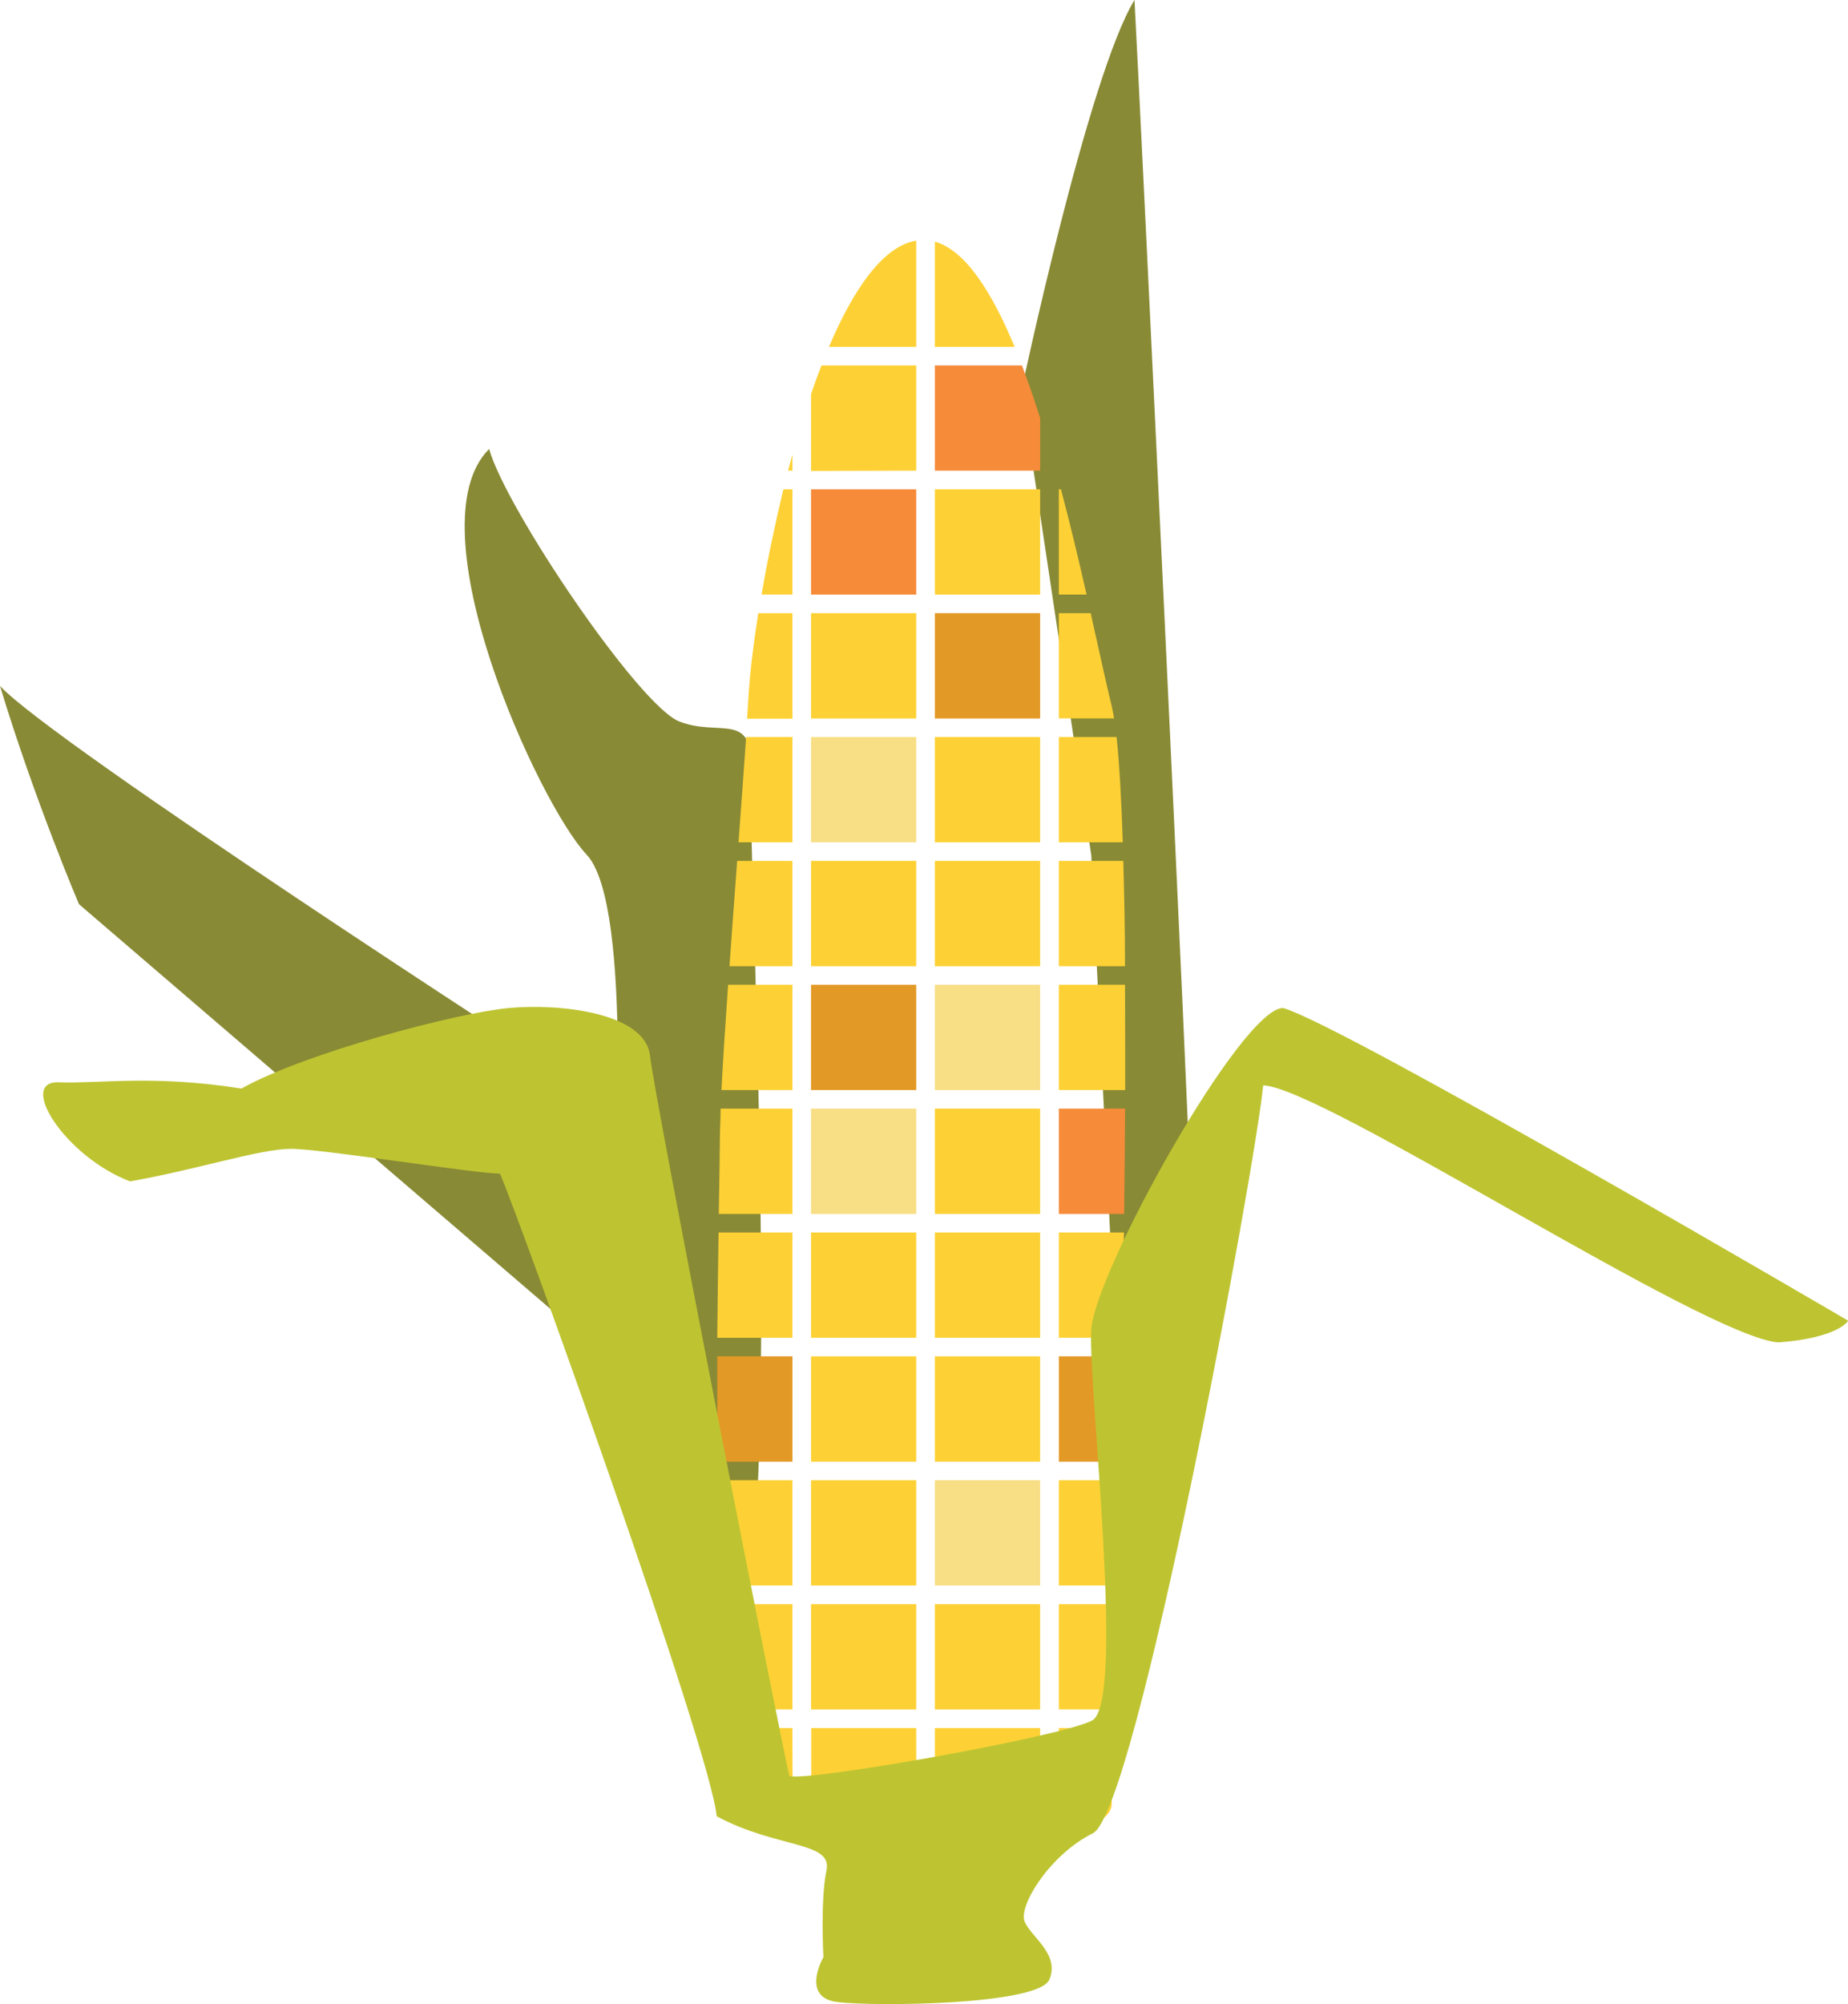 <svg xmlns="http://www.w3.org/2000/svg" viewBox="0 0 216.42 234.61"><defs><style>.cls-1{fill:#898a35;}.cls-2{fill:#e39925;}.cls-3{fill:#fdd135;}.cls-4{fill:#f8de84;}.cls-5{fill:#f68b3a;}.cls-6{fill:#bec431;}</style></defs><g id="Layer_2" data-name="Layer 2"><g id="Layer_1-2" data-name="Layer 1"><g id="Corn"><path class="cls-1" d="M130.34,151.05l-2.54-50.93-8.17-54.44S127.43,8.88,132.86,0c.73,13.41,6.53,134.13,6.53,139.21S130.34,151.05,130.34,151.05Z"/><path class="cls-1" d="M71.78,141.2S74.32,106,68.7,100.05,48.22,61.63,57.28,52.56c2,7.07,17.58,30.09,22.29,31.91s8.7-1.27,8.34,5.62,3.63,85-1.09,100C80.48,178,71.78,141.2,71.78,141.2Z"/><rect class="cls-2" x="94.98" y="115.28" width="12.32" height="12.33"/><rect class="cls-3" x="94.98" y="144.28" width="12.32" height="12.33"/><rect class="cls-4" x="94.98" y="129.78" width="12.32" height="12.33"/><path class="cls-3" d="M107.3,55.1V42.78H96.2c-.42,1.08-.83,2.2-1.22,3.35v9Z"/><rect class="cls-3" x="94.98" y="173.28" width="12.32" height="12.33"/><rect class="cls-3" x="94.98" y="158.78" width="12.32" height="12.33"/><rect class="cls-3" x="109.48" y="187.79" width="12.33" height="12.33"/><rect class="cls-5" x="94.98" y="57.28" width="12.32" height="12.33"/><rect class="cls-4" x="109.48" y="173.28" width="12.33" height="12.33"/><rect class="cls-4" x="94.98" y="86.28" width="12.32" height="12.32"/><rect class="cls-3" x="94.98" y="71.78" width="12.32" height="12.33"/><rect class="cls-3" x="94.98" y="100.78" width="12.32" height="12.33"/><rect class="cls-3" x="94.98" y="187.79" width="12.32" height="12.33"/><path class="cls-3" d="M92.29,55.1h.51V53.21Z"/><path class="cls-3" d="M92.8,144.28H84.15c-.05,3.6-.11,7.8-.15,12.33h8.8Z"/><path class="cls-2" d="M92.8,158.78H84c0,4,0,8.13,0,12.33H92.8Z"/><path class="cls-3" d="M92.8,173.28H83.94c0,4.18,0,8.34.13,12.33H92.8Z"/><path class="cls-3" d="M92.8,115.28H85.27c-.33,4.69-.61,9-.78,12.33H92.8Z"/><path class="cls-3" d="M92.8,129.78H84.39c0,1.3-.08,2.41-.08,3.26,0,1.38-.06,4.63-.13,9.07H92.8Z"/><path class="cls-3" d="M92.8,187.79H84.11c.1,4.48.25,8.67.47,12.32H92.8Z"/><path class="cls-3" d="M92.8,100.78H86.33c-.31,4.16-.62,8.36-.9,12.33H92.8Z"/><path class="cls-3" d="M92.8,57.28H91.74c-1,4.19-1.89,8.4-2.55,12.32H92.8Z"/><path class="cls-3" d="M92.8,71.78h-4c-.59,3.78-1,7.21-1.16,10-.05.75-.1,1.55-.15,2.35H92.8Z"/><path class="cls-3" d="M92.8,86.28H87.38c-.26,3.8-.57,8-.89,12.32H92.8Z"/><path class="cls-3" d="M127.73,71.78H124V84.1h6.47c-.08-.54-.18-1-.28-1.45C129.49,79.78,128.68,76,127.73,71.78Z"/><path class="cls-3" d="M124,86.28V98.6h7.49c-.16-5-.4-9.27-.73-12.32Z"/><rect class="cls-3" x="109.48" y="158.78" width="12.33" height="12.33"/><path class="cls-3" d="M130.77,187.79H124v12.32h6.47C130.54,196.62,130.65,192.45,130.77,187.79Z"/><path class="cls-3" d="M124,100.78v12.33h7.75c0-4.43-.1-8.58-.2-12.33Z"/><path class="cls-3" d="M131.75,115.28H124v12.33h7.77C131.77,123.36,131.77,119.22,131.75,115.28Z"/><path class="cls-5" d="M124,129.78v12.33h7.65c.05-4.16.09-8.29.11-12.33Z"/><path class="cls-3" d="M124,144.28v12.33h7.44c.07-4.08.13-8.21.19-12.33Z"/><path class="cls-3" d="M107.3,202.29H95V215.7c3.65.22,7.76,0,11.17,0h1.15Z"/><path class="cls-3" d="M109.48,40.6h9.34c-2.7-6.51-5.8-11.32-9.34-12.31Z"/><path class="cls-3" d="M124,202.29v12.37c3.59-.66,6.19-1.73,6.19-3.49,0-.7.09-3.91.22-8.88Z"/><path class="cls-3" d="M107.3,40.6V28.17c-3.85.63-7.31,5.59-10.22,12.43Z"/><path class="cls-3" d="M92.8,202.29H84.73c.42,5.83,1,9.9,2,10.87,1.25,1.33,3.47,2,6.11,2.34Z"/><path class="cls-3" d="M124,69.6h3.25c-.89-3.91-1.89-8.13-3-12.32H124Z"/><rect class="cls-3" x="109.48" y="86.28" width="12.33" height="12.32"/><rect class="cls-4" x="109.48" y="115.28" width="12.33" height="12.33"/><rect class="cls-3" x="109.48" y="100.78" width="12.33" height="12.33"/><rect class="cls-3" x="109.48" y="144.28" width="12.33" height="12.33"/><rect class="cls-3" x="109.48" y="129.78" width="12.33" height="12.33"/><path class="cls-3" d="M121.81,202.29H109.48v13.4a110.74,110.74,0,0,0,12.33-.69Z"/><path class="cls-3" d="M124,185.61h6.84c.09-3.85.19-8,.28-12.33H124Z"/><path class="cls-5" d="M119.68,42.78h-10.2V55.1h12.33V48.93C121.13,46.79,120.42,44.73,119.68,42.78Z"/><rect class="cls-3" x="109.48" y="57.28" width="12.33" height="12.33"/><path class="cls-2" d="M124,158.78v12.33h7.17c.08-4,.16-8.12.24-12.33Z"/><rect class="cls-2" x="109.48" y="71.78" width="12.33" height="12.33"/><path class="cls-1" d="M65.07,125.07S6.16,87,0,80.3c4,13.23,9.25,25.55,9.25,25.55l62.53,53.66Z"/><path class="cls-6" d="M96.43,229.11s-2.72,4.72,1.63,5.26,23.57.36,24.83-2.63-2.17-5-2.9-6.8,2.9-7.79,8-10.33,19-77.76,19.94-87.55c6.89.18,51.84,29.55,60.36,30.09,7.07-.54,8.15-2.54,8.15-2.54S157.33,120,150.26,118c-4.89,0-22.11,31-22.47,37.7s4.07,43.74.08,45.73-33.61,7.2-35.43,6.47c-1.08-4.53-15.77-79.21-16.31-84.28s-10.51-6.16-16.5-5.62-23.92,5.26-31.35,9.43c-10.52-1.64-16.5-.55-21.39-.73s.72,8.7,8.34,11.6c8.15-1.45,15.22-3.81,18.85-3.81s21.57,2.9,24.47,2.9c2.17,4.9,24.67,67.43,25.38,75.23,7.06,3.8,13.59,2.9,12.86,6.34S96.43,229.11,96.43,229.11Z"/></g></g></g></svg>
